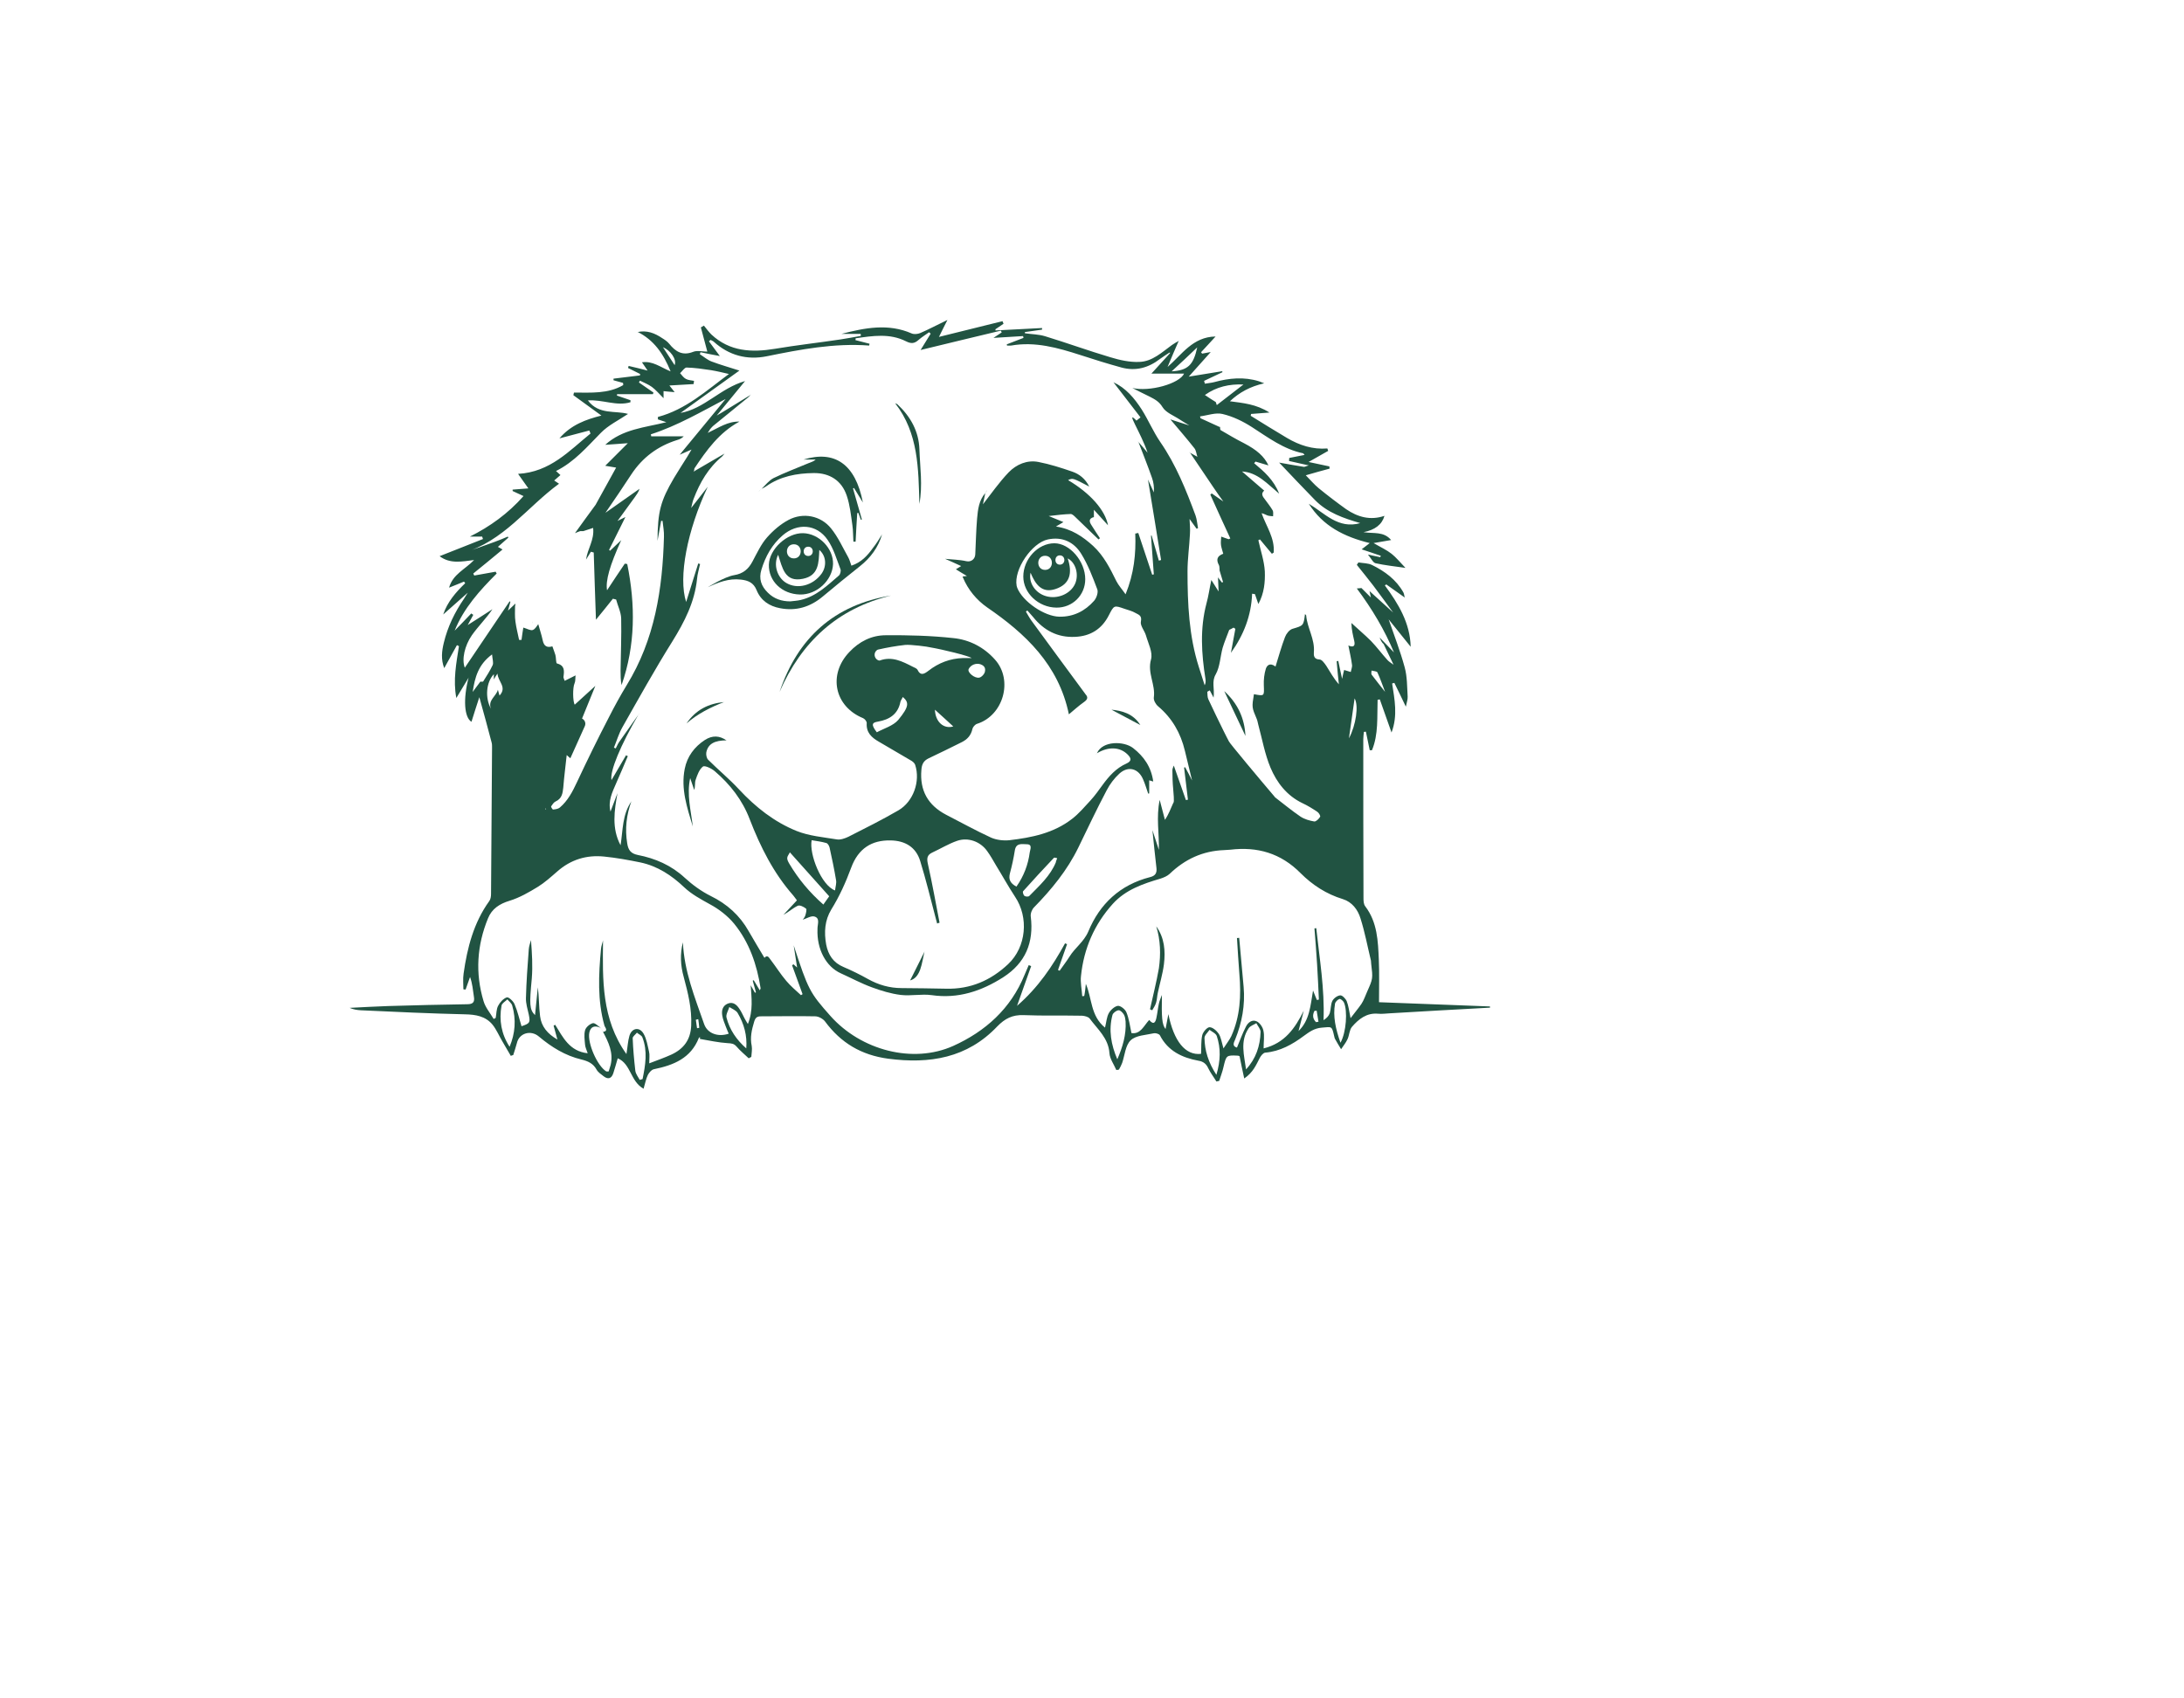 <?xml version="1.0" encoding="utf-8"?>
<!-- Generator: Adobe Illustrator 24.2.3, SVG Export Plug-In . SVG Version: 6.00 Build 0)  -->
<svg version="1.1" id="Layer_1" xmlns="http://www.w3.org/2000/svg" xmlns:xlink="http://www.w3.org/1999/xlink" x="0px" y="0px"
	 viewBox="0 0 595.3 841.9" style="enable-background:new 0 0 595.3 841.9; fill: #215342;" xml:space="preserve"
	 height="350" width="450" transform="translate(-80, -40)">
<g>
	<path d="M520.2,356c2.4,2.5,4.8,5,7.2,7.5c0,0,0,0.3,0,0.3l0-0.2c-4.7-11.3-10.9-21.7-18.5-31.9c1.1-0.1,1.7-0.1,2.3-0.2
		c0,0-0.1-0.1-0.1-0.1c1.6,1.6,3.3,3.3,4.9,4.9c0,0-0.1,0-0.1,0c-0.2-0.8-0.3-1.5-0.7-3.3c4.5,4.1,8.3,7.5,12,10.9c0,0-0.1,0-0.1,0
		c-3.4-4.6-6.7-9.2-10.1-13.7c-2.6-3.4-5.4-6.8-8.1-10.2c0.3-0.4,0.5-0.8,0.8-1.2c2.3,0.4,4.8,0.3,6.8,1.3
		c6.3,3.1,11.9,7.2,15.5,13.6c0.4,0.8,0.4,1.8,0.7,2.6l0.1,0c-3.1-2.2-6.2-4.4-9.3-6.6c-0.2,0.2-0.5,0.3-0.7,0.5
		c6.7,9.1,12.5,18.6,12.8,30.4c-3.7-4.6-7.4-9.2-11.1-13.8c0,0,0.1,0,0.1,0c2.7,7.9,5.8,15.8,8,23.9c1.3,4.7,1.2,9.7,1.5,14.6
		c0.1,1.4-0.5,2.9-0.9,5c-2.1-4.5-3.9-8.1-5.7-11.8c-0.4,0.1-0.7,0.2-1.1,0.3c1.2,7.9,2.9,15.9-0.3,24.3c-2.1-5.9-4-11.2-5.8-16.4
		c-0.4,0.1-0.8,0.1-1.1,0.2c-0.3,8.4,0.5,17.1-2.8,25c-0.4,0-0.7,0-1.1,0c-0.6-3.1-1.3-6.1-1.9-9.2c-0.3,0-0.7,0.1-1,0.1
		c-0.1,1.2-0.3,2.4-0.3,3.6c0,26.2,0,52.3,0.1,78.5c0,1.5,0,3.3,0.9,4.4c6,7.9,6.3,17.2,6.7,26.4c0.3,6.8,0.1,13.7,0.1,21.1
		c18.3,0.7,36.6,1.4,55,2.1c0,0.2,0,0.4,0,0.6c-16.5,0.9-33.1,1.8-49.6,2.8c-2,0.1-4,0.4-5.9,0.2c-5.7-0.5-9.6,2.7-12.9,6.5
		c-1.3,1.5-1.3,4.2-2.2,6.1c-0.8,1.8-2.1,3.3-3.2,5c-1-1.7-2.1-3.4-3-5.1c-0.3-0.5-0.3-1.1-0.5-1.7c-1.1-4.8-1.1-4.3-6-3.9
		c-3.8,0.3-6.2,2.1-9.1,4.2c-5.5,4.1-11.7,7.6-19,8.2c-1,0.1-2.1,1.5-2.7,2.6c-1.8,3.5-3.3,7.2-7.7,10.2c-0.9-4.1-1.6-7.4-2.3-11
		c-0.2-0.1-0.5-0.3-0.8-0.3c-5.8-0.3-5.8-0.2-7.2,5.7c-0.5,2.3-1.4,4.5-2.1,6.8c-0.5,0.1-0.9,0.2-1.4,0.3c-1.3-2.2-2.9-4.2-4-6.5
		c-1-2.2-2.4-3.4-4.9-3.8c-8.1-1.5-15.1-4.8-19.1-12.6c-0.4-0.7-2.1-1.2-3-1c-4,0.9-8.9,1-11.5,3.5c-2.6,2.5-2.9,7.4-4.2,11.2
		c-0.4,1.1-1,2.2-1.6,3.3c-0.4,0.1-0.9,0.2-1.3,0.2c-1.2-2.8-3.2-5.5-3.4-8.3c-0.5-7.5-5.9-11.9-9.8-17.2c-0.7-0.9-2.5-1.3-3.7-1.4
		c-9.7-0.2-19.4,0.1-29.1-0.3c-5.5-0.2-9.2,1.7-13,5.6c-14.9,15.7-33.5,18.7-54.1,16c-13.3-1.8-23.4-7.8-31.3-18.5
		c-1-1.3-3.2-2.5-4.8-2.5c-9-0.2-18,0-27,0c-1.9,0-2.7,0.7-3.3,2.7c-1.2,4-2.1,7.8-1.2,12c0.3,1.7-0.1,3.6-0.2,5.4
		c-0.4,0.2-0.8,0.4-1.3,0.7c-2-1.9-4.2-3.7-6-5.8c-1.3-1.5-2.5-1.6-4.4-1.7c-4.6-0.3-9.2-1.3-13.8-2.1c0-0.3,0.1-0.6,0.1-0.9
		c-0.2,0.1-0.5,0.2-0.6,0.4c-4,10.1-12.5,13.5-22.2,15.5c-1.2,0.2-2.5,1.7-3.1,2.9c-0.9,1.9-1.3,4.1-2.1,6.8
		c-6.6-3.7-6.2-12.3-12.8-15.1c-0.7,2.4-1.4,4.9-2.2,7.4c-0.9,2.7-2.6,3.2-4.8,1.5c-1.3-1-2.8-2-3.5-3.3c-1.7-3.1-4.3-4.2-7.5-5
		c-8-1.9-14.8-6.1-21.1-11.4c-4-3.4-9.8-1.7-10.9,3.3c-0.5,2-1.2,3.9-1.8,5.9c-0.4,0.1-0.8,0.2-1.2,0.4c-1.4-2.4-2.8-4.8-4.2-7.2
		c-1.6-2.7-2.9-5.8-4.8-8.2c-3.5-4.3-8.4-5.1-13.8-5.2c-17.2-0.4-34.3-1.2-51.5-2c-1.9-0.1-3.7-0.4-5.6-1.2
		c6.4-0.3,12.7-0.7,19.1-0.9c13.1-0.4,26.2-0.7,39.2-0.9c2.8,0,3.8-1,3.3-3.8c-0.5-3.2-0.7-6.4-1.9-9.7c-0.7,2.1-1.5,4.2-2.2,6.2
		c-0.4,0-0.7,0-1.1-0.1c0-2.6-0.3-5.2,0.1-7.8c1.8-12.8,5-25.2,12.7-35.9c0.7-0.9,0.9-2.4,0.9-3.6c0.2-24.2,0.3-48.4,0.5-72.6
		c0-0.8,0-1.7-0.2-2.4c-1.9-7.3-3.9-14.6-6.1-22.5c-1.4,4.3-2.7,8.3-3.9,12.2c-3.6-2.2-4.2-11.3-1.4-22c0,0-0.1-0.2-0.1-0.2l0.1,0.3
		c-1.9,3.2-3.9,6.4-6.1,10.1c-1.7-8.9,0-17.3,1.3-25.7c-0.3-0.2-0.7-0.3-1-0.5c-2,3.7-4.1,7.4-6.3,11.4c-1.7-4.4-1.2-8.5-0.2-12.6
		c1.9-7.9,5.4-15.1,10-21.8c0.7-1,1.3-2.2,2-3.2c0.3-0.3,0.5-0.6,0.8-0.9c0,0,0.1,0.1,0.1,0.1c-0.3,0.3-0.6,0.6-0.8,0.8
		c-4.1,3.6-8.2,7.3-12.4,11c2-6.1,6.2-11,10.9-15.5c-0.2-0.3-0.4-0.5-0.6-0.8c-2.3,0.9-4.5,1.9-7.4,3c1.9-6.7,7.9-9,12.4-13.7
		c-6.2,0.8-11.9,2-17.1-1.9c7.3-2.9,14.4-5.7,21.5-8.5c-0.1-0.4-0.3-0.8-0.4-1.2c-2,0-4.1,0-6.1,0c10-5,18.9-11.4,26.6-20.1
		c-2-0.9-3.7-1.7-5.4-2.5c0-0.2,0-0.5,0-0.7c2.4-0.2,4.9-0.4,7.8-0.6c-1.8-2.5-3.2-4.5-5.1-7.2c15.9-0.9,25.3-11.4,35.9-20
		c-0.2-0.5-0.4-1-0.6-1.5c-4.7,1.2-9.4,2.5-14.8,3.9c5.7-6.7,13.2-9.4,20.8-11.3c-4.7-3.4-9.3-6.8-13.9-10.1
		c0.1-0.4,0.2-0.9,0.3-1.3c8.4,0,16.9,0.7,24.4-3.7c0-0.4,0-0.7-0.1-1.1c-1.6-0.4-3.2-0.9-4.7-1.3c0-0.3,0-0.5,0-0.8
		c4.4-0.5,8.8-1.1,13.1-1.6c0-0.2,0.1-0.5,0.1-0.7c-2-1-4-2-6-3c0.1-0.3,0.2-0.7,0.3-1c3,0.7,6,1.4,9.4,2.3
		c-0.9-1.4-1.8-2.6-2.8-4.1c5.3-0.8,9.1,2.4,14.2,4.5c-3.6-8.9-8.4-15.6-16.4-19.6l0,0.1c4.6-1,8.5,0.5,12.2,3
		c1.3,0.8,2.6,1.7,3.5,2.8c3.1,3.9,6.6,6.1,11.9,4c2-0.8,4.6-0.1,7-0.1c-1.1-4-2.1-8-3.2-12c0.5-0.3,1-0.6,1.5-0.9
		c1.2,1.5,2.4,3.1,3.7,4.4c9.1,8.5,20,9,31.5,7.1c10.7-1.8,21.5-3,32.2-4.6c3.5-0.5,7-1.2,10.4-1.8c0-0.3-0.1-0.7-0.1-1
		c-3.2,0-6.3,0-9.5,0c11.6-3,23.2-5.3,34.8-0.2c1.2,0.5,3,0.3,4.2-0.2c4.2-1.8,8.3-4,13.5-6.5c-1.7,3.3-3,6-4.2,8.4
		c10.4-2.6,21-5.2,31.5-7.8c0.2,0.4,0.3,0.8,0.5,1.3c-1.3,0.9-2.7,1.8-4,2.7c0,0.2,0,0.4,0,0.6c7.7-0.4,15.4-0.8,23.1-1.2
		c0,0.3,0,0.6,0,0.8c-2.8,0.4-5.6,0.8-8.5,1.2c0,0.2,0,0.4,0,0.6c3.4,0.5,6.9,0.5,10.1,1.5c10.8,3.3,21.5,7.2,32.3,10.4
		c4.6,1.4,9.5,2.5,14.3,2.3c6.5-0.2,11.2-4.8,16.2-8.4c1.1-0.8,2.3-1.4,3.5-2.1c0,0-0.1-0.1-0.1-0.1c-1.9,4.4-3.8,8.7-5.6,13.1
		c7.1-6.1,12.4-14.9,23.8-15.1c-2.7,2.9-4.9,5.4-7.2,7.8c0.2,0.2,0.4,0.5,0.5,0.7c1.2-0.2,2.3-0.4,4.3-0.8
		c-3.8,4.3-7.1,7.9-10.9,12.2c6.1-1,11.3-1.8,16.6-2.7c0,0.2,0.1,0.3,0.1,0.5c-3,1.4-6.1,2.9-9.1,4.3c0.1,0.5,0.3,0.9,0.4,1.4
		c1.6-0.3,3.2-0.4,4.7-0.8c7.3-2,14.7-2.7,22.1-0.4c0.5,0.2,1.1,0.4,2.6,1c-7,1.6-12.3,4.5-17,8.9c6.6,0.9,13,1.4,19.6,5.6
		c-3.6,0.3-6.3,0.5-9.1,0.7c-0.1,0.3-0.1,0.6-0.2,0.9c6,3.7,11.9,7.4,18,11c6.1,3.6,12.7,5.8,20,5.2c0.1,0.4,0.3,0.8,0.4,1.2
		c-3,1.7-6,3.4-9.7,5.5c3.8,0.8,7,1.5,10.3,2.2c0,0.4,0.1,0.7,0.1,1.1c-3.7,1-7.4,2-11.8,3.3c2.3,2.3,4.2,4.6,6.4,6.4
		c4.4,3.6,9,7.1,13.6,10.4c5.7,3.9,12,5.7,19,3.3c-1.2,4.3-4.7,7-10.4,8.1c5.1,0.8,10-0.5,13.7,3.9c-2.7,0.5-5.2,0.9-8.7,1.5
		c3.6,2.1,6.5,3.4,8.9,5.3c2.3,1.8,4.2,4.2,6.9,7c-5.6-0.8-10.3-1.3-14.8-2.3c-1.3-0.3-2.1-2.3-3.8-4.3c2.8,0.6,4.4,0.9,6.1,1.3
		c0.1-0.2,0.2-0.5,0.3-0.7c-3.1-1.1-6.3-2.1-9.5-3.2c1.1-0.8,2.2-1.7,4-3.1c-12.7-3.1-23.3-8.5-30.2-19.5
		c7.9,4.7,14.6,12.7,25.5,9.6c-8.2-2.4-16.2-5.1-22.4-11.4c-5.9-6-11.7-12.2-17.8-18.6c4.5,0.8,8.3,1.5,12.2,2.1
		c0.5,0.1,1-0.3,2.5-0.7c-3.9-0.9-6.9-1.5-9.8-2.2c0-0.5,0.1-1,0.1-1.5c2.5-0.5,4.9-1,7.6-1.5c-0.4-0.4-0.5-0.7-0.7-0.8
		c-9.7-2-17.3-7.8-25.4-13c-4.5-2.9-9.5-5.3-14.6-6.5c-3.4-0.8-7.3,0.7-11.1,1.2c0.1,0.3,0.1,0.6,0.2,0.9c3.2,1.5,6.4,2.9,9.6,4.4
		l0.1-0.1c0.1,0.6,0,1.4,0.3,1.6c3.8,2.2,7.6,4.5,11.6,6.5c6.3,3.3,10,6.5,12.1,11c-2.4-0.7-4.4-1.3-6.4-1.9
		c-0.2,0.3-0.5,0.5-0.7,0.8c4.9,4.1,9.7,8.2,12.4,15.1c-6-5-10.7-10.5-18.4-11c3.7,3.2,7.3,6.3,11,9.5l0.1-0.1
		c-2,1.6-0.8,3.1,0.3,4.5c1.3,1.8,2.7,3.5,3.8,5.4c0.4,0.7,0.2,1.9,0.2,2.9c-0.9-0.1-1.9-0.1-2.8-0.4c-0.9-0.3-1.7-0.9-2.9-1.1
		c2.3,6.5,6.6,12.3,6,19.5c-0.3,0.2-0.6,0.4-0.9,0.6c-2-2.4-3.9-4.7-5.9-7.1c-0.3,0.1-0.5,0.2-0.8,0.4c1.1,5.1,2.9,10.2,3.2,15.4
		c0.2,5.3-0.3,10.9-3.2,16.2c-0.7-1.9-1.2-3.4-1.7-4.9c-0.5-0.1-0.9-0.1-1.4-0.2c-0.4,10.9-4.2,20.5-10.5,29.3
		c0.7-4,1.5-7.9,2.2-11.9c-0.3-0.2-0.6-0.4-0.9-0.6c-0.7,0.4-1.4,0.8-2.1,1.1l0-0.1c-1.1,3-2.4,6-3.3,9c-1.2,4.4-1.3,9.3-3.4,13.1
		c-2.2,3.7-0.5,7.1-1.1,11.6c-0.9-1.7-1.4-2.6-1.9-3.6c-0.4,0.2-0.8,0.5-1.2,0.7c0.1,1.2,0,2.6,0.5,3.7c2.5,5.4,5.1,10.7,7.7,16
		c0.8,1.7,1.7,3.3,2.5,4.9c0,0.5,15.8,19.4,22.8,27.6c0,0-0.3,0-0.3,0l0.2,0c4.3,3.3,8.4,6.7,12.8,9.7c2,1.3,4.5,2,6.8,2.4
		c0.9,0.1,2.3-1.3,2.9-2.3c0.3-0.4-0.6-2-1.4-2.5c-2.4-1.6-4.8-3.1-7.4-4.3c-7.7-3.7-12.7-10.2-15.8-17.6c-2.8-6.7-4.1-14.1-6-21.1
		c-0.3-1-0.4-2.1-0.8-3c-2.4-5.7-2.5-5.7-1.4-12.3c5.3,1,5.1,1,4.9-4.5c-0.1-2.7,0.2-5.5,1-8.1c0.5-1.5,1.9-3.3,4.8-1.1
		c1.6-5.1,2.9-9.9,4.7-14.6c0.6-1.6,2.1-3.6,3.7-4.1c5.4-1.6,5.5-1.5,6.2-7.3c0.3,0.3,0.6,0.5,0.6,0.7c0.5,6.2,4.4,11.7,3.8,18.3
		c-0.1,1.5,0,3.4,2.8,3.5c1.2,0,2.5,1.9,3.4,3.2c1.9,3,3.6,6.2,6.2,9.1c-0.4-3.8-0.8-7.6-1.1-11.4c0.3-0.1,0.5-0.1,0.8-0.2
		c0.6,2.7,1.1,5.4,1.9,8.9c0.4-2,0.7-3.2,1-4.4c1.1,0.3,2.2,0.7,3.3,1c0.2-1.2,0.8-2.5,0.6-3.6c-0.4-3.2-1.2-6.4-1.8-9.6l-0.1,0
		c2.4,1.1,3.7,0.6,3-2.3c-0.6-2.7-1.3-5.3-1.4-8.8c3.2,3,6.6,5.8,9.7,8.9c2.9,3,5.4,6.4,8.2,9.5c0.8,0.9,2,1.5,3,2.3
		c0,0,0,0.2,0,0.2s0-0.2,0-0.2c-1.6-3.4-3.3-6.8-4.9-10.2C521.2,358.5,520.7,357.2,520.2,356L520.2,356z M519.5,340.4
		C519.5,340.4,519.5,340.5,519.5,340.4c-0.3-0.2-0.6-0.4-0.8-0.7l0-0.2c0,0,0.1,0.1,0.1,0.1C519,340,519.3,340.2,519.5,340.4z
		 M180.1,273.9c0.3-0.2,0.6-0.4,0.9-0.6c4.9-2.8,9.7-5.7,14.6-8.5l0-0.1c-0.4,0.5-0.8,1.1-1.3,1.6c-6.8,5.6-11,12.9-14.1,21
		c-0.5,1.2-0.7,2.5-1.2,4.5c3.1-4,5.6-7.2,8.2-10.5c-10.1,21.5-14.7,44.8-10.7,57.1c2-6.4,4-12.7,6-19.1c0.3,0.1,0.6,0.2,0.9,0.3
		c-0.5,2.5-1.3,4.9-1.5,7.4c-1.2,11.5-6.2,21.2-12.2,30.9c-8.7,13.9-16.7,28.3-24.8,42.6c-1.8,3.2-2.8,6.7-4.2,10.1
		c0.3,0.1,0.6,0.3,0.9,0.4c0.6-1.1,1-2.2,1.7-3.2c3.2-4.6,6.5-9.2,9.8-13.9l0-0.1c-9.2,15.7-14.5,28.6-13.6,32.9
		c2.4-4.1,4.8-8.2,7.2-12.3c0.5,0.3,0.3,0.2,0.9,0.4c-1.9,4.5-3.8,9-5.8,13.5c-1.9,4.4-4.1,8.7-2.8,14c1.2-3.2,2.4-6.2,3.5-9.2
		l0-0.1c-1.6,8.8-3,17.6,1.5,26c1.2-7.5,0.8-15.2,5.4-21.8l0-0.1c-2.5,6.8-3.3,13.8-2.1,21c0.5,3.3,1.8,5,5.2,5.7
		c8.7,1.7,16.6,5.1,23.3,11.3c3.8,3.5,8.2,6.7,12.8,9c8.2,4,14.5,9.7,18.9,17.5c2.5,4.4,5.2,8.8,7.8,13.2c0.5,1.2,1,2.3,1.4,3.5
		c0.2,0.8,0.4,1.5,0.5,2.3l-0.1,0c-0.2-0.7-0.3-1.5-0.5-2.2c-0.5-1.2-1-2.3-1.4-3.5c1.7-2,2.4,0,3.2,0.9c2.6,3.4,4.9,7.1,7.7,10.4
		c2.2,2.6,4.8,4.8,7.3,7.1c0.5-0.3,0.4-0.2,0.8-0.5c-1.7-4.8-3.5-9.5-5.2-14.3c0.4-0.3,0.3-0.2,0.7-0.5c0.5,0.4,0.9,0.8,1.8,1.6
		c-0.6-4-1.2-7.5-1.7-11c7.2,22.1,8,23.5,18.2,35c15.2,17.1,40.9,23.8,60.8,14.9c16-7.2,28.6-18.5,35.4-35.2
		c0.7-1.6,1.4-3.3,2.1-4.9c0.4,0.2,0.8,0.3,1.2,0.5c-2.2,6.3-4.5,12.5-7,19.7c10.5-9.1,17.6-19.7,23.8-31c0.6,0.3,0.4,0.2,1,0.4
		c-1.5,4.3-3,8.6-4.5,12.8c0.5,0.2,0.3,0.2,0.8,0.4c1.6-2.3,3.4-4.6,4.9-7c2.7-4.4,7.1-7.3,9.3-12.4c5.7-13.8,15.8-23.2,30.6-27
		c2.5-0.6,3.5-1.9,3.2-4.5c-0.7-6-1.3-11.9-2-18.8c1.2,3.7,2.2,6.7,3.2,9.8c0.2-8.1-1.4-16.1,0.4-24.8c1,3.9,1.8,6.9,2.6,9.9
		c1.9-2.8,2.8-5.5,4-8.1c0.4-0.7,0.7-0.5,0.1-7.1c-0.3-3.1-0.4-6.3-0.4-9.4c0-0.9,0.5-1.7,0.7-2.3c2,5.8,4,11.4,6,17.1
		c0.6-0.1,0.4-0.1,1-0.2c-0.6-5.3-1.3-10.6-1.9-15.9c0.3-0.1,0.2-0.1,0.5-0.2c1.2,2.2,2.4,4.4,3.5,6.7l0,0.3l0-0.2
		c-1.2-5-2.4-10-3.6-14.9c-2.1-8.8-6.3-16.2-13.3-22.1c-1.2-1-2.3-3-2.1-4.4c0.9-6.3-3.3-12.1-1.4-18.8c1-3.5-1.4-8-2.5-11.9
		c-0.7-2.4-3-4.9-2.5-7c0.6-2.9-1.2-3.3-2.6-4.1c-1.7-1-3.7-1.5-5.5-2.1c-5.2-1.8-5.2-1.9-7.8,3.2c-3.5,6.9-9.2,10.4-16.8,10.7
		c-8.6,0.4-15.4-3.2-20.7-9.8c-0.9-1.1-2-2.2-2.9-3.3c-0.2,0.2-0.5,0.4-0.7,0.6c0.9,1.5,1.7,3,2.7,4.4c8.8,12.1,17.7,24.1,26.6,36.2
		c0.1,0.1,0.1,0.2,0.2,0.3c1.5,1.6,1,2.7-0.7,3.9c-2.7,1.9-5.2,4.2-7.5,6.1c-5.1-24.7-21.7-40.1-40.5-53c-5.3-3.7-9.5-8.8-12-14.8
		l-0.2-0.5c0.7-0.1,1.5-0.2,2.3-0.3l0,0.1c-1.9-1.1-3.7-2.2-5.6-3.4c0.8-0.5,1.4-0.9,2.6-1.6c-3-1.4-5.5-2.5-8-3.6l-0.1,0
		c3.6,0.4,7.2,0.4,10.7,1.2c2.3,0.5,4.3-1,4.4-3.4c0.3-5.9,0.4-11.8,0.9-17.7c0.4-4.5,0.9-9.1,4.1-12.7l0-0.1
		c-0.4,2.1-0.9,4.3-1.2,5.7c4-5.1,8-10.9,12.8-15.9c3.8-3.9,9.1-6.2,14.7-5.1c5.7,1.1,11.3,2.9,16.8,4.8c3.5,1.2,6.4,3.5,8.4,7.4
		c-8.2-4.3-8.2-4.3-10.5-3.2c11,6.5,18.4,14.9,19.8,22.4c-2.1-2.3-4.2-4.6-7-7.7c0,2,0,2.8,0,3.6l0.1,0c-2.9,0.7-2.4,2.4-1.2,4.2
		c1.3,2.1,2.7,4.2,4.1,6.3c-0.4,0.4-0.3,0.2-0.7,0.6c-3.8-3.6-7.5-7.3-11.3-10.9c-0.7-0.7-1.7-1.7-2.5-1.7c-3.3,0.1-6.6,0.5-10.9,1
		c2.7,1.1,4.4,1.8,7.3,3l-3.7,2.2c7.8,1.2,13.3,5,18.4,9.6c5.3,4.9,8.4,11.1,11.5,17.4c1.1,2.2,2.8,4,4.6,6.6
		c4.2-10.3,5.2-20.1,4.8-30.1c0.9-0.2,0.6-0.1,1.5-0.3c2.3,6.9,4.6,13.8,6.9,20.7c0.5-0.1,0.3-0.1,0.8-0.2
		c-0.5-6.4-0.9-12.8-1.4-19.2c0.2,0,0.1,0,0.3-0.1c1.2,4.2,2.4,8.4,3.6,12.5c0.7-0.2,0.4-0.1,1.1-0.3c-2.1-13.2-4.3-26.4-6.5-39.9
		c1.1,2.3,2,4.4,2.9,6.4c0.2-2.6-0.1-5-0.9-7.2c-2.1-6-4.5-12-6.8-18l-0.1,0c1.6,1.8,3.2,3.7,4.7,5.5c-3.2-9.8-11.4-21.9-5.5-15.9
		l2-1.6c-4.5-5.8-9-11.7-13.4-17.4c6.1,2.8,10.4,7.9,14,13.5c3.3,5.2,5.7,11,9.2,16.1c7.8,11.3,12.8,23.8,17.5,36.5
		c0.7,2,0.8,4.2,1.2,6.2c-0.4,0.2-0.3,0.1-0.7,0.3c-1.2-1.7-2.4-3.3-3.6-5l0.1,0c0.1,2.6,0.4,5.1,0.2,7.7
		c-0.3,6.1-1.2,12.3-1.2,18.4c0,16,0.7,32,5.6,47.4c1,3,1.9,6,2.9,9.1c0.6-1.2,0.5-2.2,0.4-3.1c-2-12.5-2.8-25,0.5-37.5
		c1-3.6,1.5-7.4,2.4-11.6c1.1,1.8,2.1,3.3,3.6,5.7c-0.1-2.7-0.2-4.5-0.3-7c1,1.4,1.5,2,2,2.6c0.2-0.1,0.3-0.2,0.5-0.3
		c-0.6-2-1.2-4-1.8-6l0.1,0.1c-0.1-0.8,0-1.7-0.3-2.4c-1.5-2.7-1-4.6,2.1-5.7c-0.4-1.5-0.9-2.9-1.1-4.2c-0.2-1.4,0-2.8,0.1-4.3
		c1.2,0.4,2.4,0.9,3.7,1.3c0.1,0,0.4-0.2,0.8-0.4c-1.7-3.7-3.4-7.4-5.1-11.1c-1.6-3.5-3.2-7-4.8-10.6c0.4-0.3,0.3-0.3,0.7-0.6
		c2,1.4,3.9,2.7,5.9,4.1l0,0.1c-1.7-2.3-3.4-4.7-5-7.1c-3.9-5.8-7.9-11.7-11.8-17.5l-0.1,0.1c1.3,0.7,2.7,1.5,4,2.2l0.2-0.1
		l-0.3,0.1c-0.5-1.4-0.6-3.2-1.5-4.3c-3.7-4.7-7.6-9.2-11.9-14.3c3.5,1.1,6.4,2.1,9.4,3l0.2,0l-0.2,0c-1.6-1-3.2-1.9-4.7-2.9
		c-3-2-6.9-3.4-8.6-6.2c-1.7-2.8-3.9-3.9-6.4-5.2c-2.9-1.4-5.7-2.8-8.6-4.3l-0.1,0c8.6,2.1,23.5-2.1,25.8-7.1h-16.2
		c3.1-3.4,6.2-6.8,9.2-10.1l0-0.3l-0.3,0c-1.5,1-3.1,2-4.6,3.1c-5.7,4.4-12,6.2-19.1,4.3c-6.9-1.9-13.7-4-20.4-6.2
		c-11.2-3.6-22.4-6.8-34.3-4.7c-0.7,0.1-1.4,0-2.1,0c0-0.2,0-0.4-0.1-0.6l8.3-3.2c-0.1-0.5-0.1-0.4-0.2-0.9
		c-4.6,0.3-9.2,0.6-14.7,0.9l4.1-2.7c-0.2-0.5-0.2-0.4-0.4-0.9c-13.1,3.1-26.1,6.3-39.8,9.6c1.9-3,3.4-5.5,5-8.1
		c-0.4-0.4-0.3-0.3-0.8-0.7c-1.8,1.3-3.6,2.4-5.2,3.8c-2,1.8-3.6,2-6.2,0.7c-8.1-4.1-16.6-2.7-25-1.5c0,0.5,0,0.4-0.1,0.9
		c2.3,0.6,4.6,1.2,7,1.8c-0.1,0.6-0.1,0.3-0.2,0.9c-17.2-1.3-34,1.9-50.7,5.3c-9.8,2-18.8-0.4-26.3-7.2c-0.4-0.4-1.1-0.6-1.6-0.9
		c-0.3,0.2-0.5,0.5-0.8,0.7c1.8,2.4,3.6,4.8,5.4,7.3c-3.2-0.6-6.4-1.2-9.6-1.9c-0.1,0.3-0.2,0.6-0.3,1c1.9,1.2,3.7,2.8,5.8,3.6
		c4.5,1.7,9.2,3,13.8,4.5c-9.6,6.9-19.5,14-29.2,21c11.7-2,19.8-12.3,32-15.8c-5.1,6.2-9.7,11.8-14.3,17.4l-0.1-0.1
		c1.1-0.7,2.3-1.3,3.4-2c4.7-2.9,9.3-5.7,14-8.6l-0.1,0c-0.5,0.5-0.9,1-1.5,1.5c-5.8,4.7-11.5,9.4-17.3,14.1
		c-0.4,0.4-0.8,0.8-1.2,1.3c-0.4,0.4-0.6,1-1.4,2.1c5.5-2.6,10-5.8,15.7-5.6c-10,5.4-16.3,14.2-22.3,23.2
		C180.5,273.3,180.4,273.6,180.1,273.9L180.1,273.9z M182.5,260.4c-0.4,0.5-1,1.1-1.4,1.6c-2.8,1.2-5.6,2.5-7.8,3.4
		c7.5-9.1,15.3-18.5,23-27.9l0.1,0.1c-12.2,6.4-24.1,13.4-37.4,17.7c0.1,0.6,0.1,0.4,0.2,1h16.1c-1,1-2.1,1.5-3.2,1.8
		c-9.6,3-17.2,8.6-22.8,17.1c-4,6.1-8.1,12.2-12.8,19c6.1-4.3,11.5-8.1,16.9-11.9c-0.5,1.7-1.5,2.9-2.3,4.1c-2.9,4-5.9,8.1-8.8,12.1
		l-0.1-0.1c1.3-0.7,2.7-1.4,4.2-2.1c-2.8,5.6-5.5,11-8.1,16.3c0.3,0.2,0.2,0.2,0.5,0.4l5.6-5.3l0-0.1c-5.8,12.8-7.9,20.2-7.1,25
		c2.9-4.4,5.8-8.8,8.8-13.2c0.6,0.1,0.6,0.1,1.2,0.2c4.1,20.2,4.1,40.2-2.8,60c-0.5-2.4-0.5-4.8-0.5-7.2c0.1-8.6,0.5-17.2,0.3-25.9
		c-0.1-3.1-1.7-6.2-2.5-9.3c-0.7-0.2-0.9-0.2-1.6-0.4c-2.6,3.3-5.3,6.6-8.4,10.4c-0.4-12-0.8-22.6-1.1-33.3
		c-0.7-0.2-0.7-0.2-1.4-0.4l-2.4,3.9c0.7-5.4,4.2-9.7,3.5-15.7c-1.9,0.6-3.4,1.1-4.9,1.6l-1.5,0c-0.6,0.2-1.2,0.4-2.6,1
		c3.8-5.3,7.1-9.8,10.4-14.3l-0.1,0.1c3.3-6,6.6-11.9,10.1-18.3c-2-0.3-3.1-0.5-5.4-0.9c3.9-3.9,7.3-7.3,11.2-11.2
		c-4.3,0.3-7.7,0.6-11.2,0.8c8.6-7.8,19.4-8.5,30.3-11.2c-1.9-0.6-3.1-1-4.2-1.4c0-0.6,0-0.6,0-1.2c13.9-3.7,24.1-13.1,35.2-21.3
		c-3-0.7-5.9-1.4-8.9-1.9c-4-0.6-8.1-1.2-12.1-1.3c-1,0-2.1,1.8-3.2,2.8c0.9,1,1.7,2.2,2.8,2.8c1.2,0.7,2.7,0.7,4.1,1
		c-0.1,0.9-0.1,0.7-0.2,1.6c-4,0.2-8,0.5-12,0.7c0.5,0.7,1.3,1.6,2.6,3.3c-2.3-0.2-3.8-0.3-5.5-0.5v3.5c-2.3-2.3-3.9-4.2-5.8-5.6
		c-1.8-1.3-3.9-2.1-5.9-3.1c-0.2,0.3-0.3,0.6-0.5,0.9l7.2,5c-0.1,0.4-0.1,0.4-0.3,0.8h-17.7c-0.1,0.4-0.1,0.3-0.1,0.7
		c2.2,0.8,4.5,1.5,6.7,2.3c0,0.5,0,0.5,0,1c-6.9,2.1-13.7-1.4-21.1-0.9c5.4,7.3,13.7,4.9,19.9,6.7c-4.6,3.1-9.8,5.6-13.5,9.4
		c-6.8,6.9-13,14.3-22.2,18.9c0.9,0.8,1.5,1.4,2.2,2c-1.1,1-2.1,1.8-3.1,2.7c1,0.7,1.8,1.2,2.4,1.6c-15.9,11.6-27.6,28.7-47.7,34.3
		c0,0,15.2-4.9,22.3-8.1c0.2,0.3,0.1,0.2,0.3,0.5c-1.7,1.5-3.4,3-5.2,4.6c1,0.5,1.6,0.9,2.3,1.3c-4.9,4.1-9.7,8-14.5,11.9
		c0.2,0.5,0.2,0.5,0.5,1c3.5-0.6,7.1-1.3,10.6-1.9c0.2,0.5,0.2,0.4,0.5,0.9c-8.4,8.4-16.4,17.2-20.9,28.5c0,0,0,0,0-0.1
		c2.8-2.9,5.6-5.7,8.3-8.6c0.6,0.4,0.4,0.3,1,0.7c-1,1.8-1.9,3.5-2.9,5.3l-0.1-0.1c4.2-2.7,8.4-5.3,12.5-8
		c-3.2,4.7-7.1,8.5-10.2,12.9c-3.6,5.2-5.1,12-3.5,16.1c7.4-11,14.8-21.9,22.2-32.9c0.1,0.1,0.3,0.1,0.4,0.2
		c-0.4,1.4-0.7,2.8-1.2,4.4c1.4-1.3,2.5-2.4,3.7-3.5l0-0.1c0,0.4-0.1,0.8-0.1,1.2l-0.1-0.1c0,2.7-0.2,5.4,0.2,8c0.4,3,1.2,6,1.8,9
		c0.7,0,0.5,0,1.2,0c0.3-2.2,0.6-4.4,0.9-6.1c2,0.6,3.6,1.6,4.7,1.2c1.3-0.5,2.1-2.2,2.7-2.9c0.6,2.3,1.6,5.1,2.2,8
		c0.6,2.9,2.1,3.8,4.8,3c0.5,1.5,1.1,2.9,1.5,4.3c0.4,1.4,0.2,4,0.8,4.2c3.9,1,3.6,3.7,3.2,6.6c-0.1,0.5,0.3,1,0.6,2
		c1.8-0.9,3.4-1.7,5.4-2.7c-0.2,1.5,0,2.8-0.5,3.9c-1,2.2-0.9,9.1,0.1,10.7c-1,0.7-1,0.6,0-0.1c3.2-2.9,6.4-5.8,10.2-9.3
		c-2.3,5.7-4.4,10.9-6.6,16.2c0,0,0,0,0,0c1.4,0.7,2,2.3,1.4,3.7c-2.4,5.4-4.8,10.7-7.2,16c-0.4-0.4-0.8-0.7-1.8-1.6
		c-0.6,5.7-1.3,10.9-1.7,16.1c-0.3,2.9-0.7,5.5-3.8,6.9c-0.9,0.4-1.6,1.5-2.2,2.4c-0.2,0.3,0.7,1.6,0.9,1.6c1.2-0.1,2.6-0.3,3.4-1
		c4-3.4,6.3-7.9,8.5-12.6c5.1-10.9,10.4-21.7,15.9-32.3c2.7-5.3,5.6-10.6,8.7-15.7c14-22.7,17.8-47.8,18.5-73.6
		c0.1-2.6-0.4-5.2-0.7-7.9c-0.4,0-0.3,0-0.7,0c-0.6,3.3-1.2,6.6-1.8,9.9c0.1-14.5,1.5-19.8,8.2-31.2c2.1-3.5,4.3-6.9,6.5-10.4
		c1-1.6,1.9-3.2,2.8-4.7c0.5-0.4,1-0.9,1.5-1.3c0.1-0.2,0.2-0.3,0.2-0.5L182.5,260.4z M523.6,384.9c-0.2-0.6-0.4-1.1-0.6-1.7
		c-1.3-3.3-2.4-6.7-3.9-9.9c-0.3-0.6-1.9-0.6-2.9-0.9c0,0.7-0.3,1.6,0.1,2.1c2.2,2.9,4.5,5.8,6.8,8.7
		C523.3,383.7,523.5,384.3,523.6,384.9C523.7,384.8,523.7,384.9,523.6,384.9z M429.8,212.2c-4.2,4-8.4,8-12.7,11.9l-0.1,0
		C425.2,223.6,427.9,221,429.8,212.2C429.8,212.2,429.8,212.2,429.8,212.2z M81.2,376.8L81.2,376.8c0-0.7,0-1.5,0-2.6
		c-3.8,3.9-4.5,11.7-1.4,17.2c-1.8-4.3,2.6-6.2,3.4-9.5c0.2,0.9,0.5,1.8,0.8,2.9c3.9-4.2-0.8-6.9-1-10.9
		C82.1,375.2,81.6,376,81.2,376.8z M74.5,377.9L74.5,377.9c0.5,0,1.2,0.1,1.4-0.1c1.7-2.7,3.4-5.3,4.7-8.1c0.5-1.2-0.1-2.9-0.3-5.3
		c-6.8,5-8.5,11.3-9.6,18.6C72.2,381,73.3,379.5,74.5,377.9z M135.3,551.5c2.9-0.4,0.9-2.3,0.7-3.1c-3.5-12.5-2.9-25.2-1.7-38
		c0.1-1.4,0.7-2.8,1-4.3c-0.2,19.5-0.8,39,11.6,56.4c0.6-3.5,0.7-6.4,1.5-9.1c1.2-3.9,5-4.5,7-1c1.5,2.6,2,5.9,2.7,8.9
		c0.4,1.6,0.1,3.3,0.1,5.8c4.2-1.6,7.6-2.8,10.9-4.3c6.1-2.8,9.6-7.3,9.9-14.4c0.4-8.4-1.6-16.2-3.7-24.1
		c-1.6-5.7-1.9-11.4-0.4-17.2c0.6,14.3,5.9,27.3,10.5,40.5c1.6,4.7,6.9,6.6,12.2,4.8c-0.5-1.2-1-2.3-1.4-3.4
		c-0.7-1.9-1.5-3.7-1.8-5.6c-0.4-2.4,0.1-4.8,2.7-5.9c2.7-1.1,4.5,0.6,5.8,2.6c1,1.4,1.7,3.1,2.5,4.6c0.4,0.8,0.9,1.6,1.7,2.9
		c2.7-6.7,1.8-12.9,1.4-19.2c0.7,1.2,1.4,2.5,2.1,3.7c0.2-0.1,0.3-0.1,0.5-0.2c-0.5-1.9-1.1-3.9-1.6-5.8c0.2-0.1,0.3-0.1,0.5-0.2
		c1,1.6,1.9,3.2,3,5c0.2-0.5,0.4-0.8,0.4-1c-1.8-11.7-5.6-22.8-13.1-32c-3.2-3.9-7.6-7.3-12.1-9.7c-4.5-2.5-9-4.9-12.7-8.4
		c-6.2-5.9-13.2-10.5-21.7-12.3c-5.9-1.2-11.9-2.3-17.9-2.9c-8.8-0.9-16.6,1.5-23.3,7.4c-3.1,2.7-6.2,5.5-9.6,7.6
		c-4.4,2.7-9.1,5.4-14,6.9c-5,1.5-8.8,4-10.7,8.7c-5.5,13.4-6.4,27.2-2.2,41.1c0.9,3.1,3.3,5.9,5,8.8c0.3-0.2,0.7-0.3,1-0.5
		c0.4-2,0.3-4.3,1.2-6c0.9-1.8,2.6-3.6,4.3-4.2c0.9-0.3,3.3,1.9,3.9,3.5c1.5,3.5,2.3,7.2,3.4,10.8c4.2-1.4,4.4-1.8,3.6-5.8
		c-0.6-2.7-1.5-5.5-1.4-8.2c0.2-8,0.8-16.1,1.4-24.1c0.1-1.6,0.7-3.1,1.1-4.6c0.5,6.5,0.9,12.8,0.4,19c-1.2,12.8-1.2,15.4,1.6,18.2
		c0.5-4.7,0.9-9.3,1.4-13.8c0.6,4.8,0.5,9.6,1.1,14.3c0.6,5.1,3.7,8.8,8.6,11.6c-0.7-2.7-1.3-4.8-1.9-6.9c0.3-0.1,0.5-0.3,0.8-0.4
		c3.8,6.1,7,13.1,16.1,14.1c-0.6-1.8-1.2-3-1.3-4.2c-0.2-2.4-0.6-5,0-7.2c0.4-1.5,2.3-3.1,3.8-3.5c1.1-0.3,2.7,1.5,4,2.3
		c-3.1-1.4-5.1-0.6-5.7,2.4c-1,5.1,3.9,16.4,8.4,19.2c0.2,0.1,0.7,0,1.2,0c0.3-1.1,0.7-2.2,1-3.3C140.5,561.8,138,556.6,135.3,551.5
		z M374.6,527.7c3.1,7.2,2.3,15.9,9.5,21.7c0.7-2.8,0.8-5.2,1.9-7.2c0.9-1.6,2.9-3.4,4.5-3.6c1.3-0.1,3.6,1.7,4.2,3.2
		c1.3,3.1,1.7,6.6,2.5,10.3c4.5,0.7,6.1-3.6,8.8-6.5c2.3,2.8,3.2,1,3.6-1.2c0.5-2.3,0.7-4.6,1.2-6.9c0.3-1.5,1-2.9,1.5-4.3
		c-0.2,11.2,0,14.6,1.8,16.9c0.5-2.5,0.9-4.9,1.4-7.4c2.7,13.4,8.4,20.6,16.2,19.7c0.2-3.1-0.1-6.3,0.6-9.3c0.4-1.6,2.4-3.9,3.6-3.9
		c1.6,0,3.6,1.8,4.6,3.3c1.1,1.8,1.4,4.1,2.3,7.2c1.6-2.5,3-4.2,3.9-6.1c4.4-9.8,4.9-20.1,4-30.6c-0.5-6-0.8-12-1.2-18
		c0.4,0,0.7-0.1,1.1-0.1c0.7,8.1,1.5,16.2,2.2,24.3c0.8,9-0.8,17.7-4.2,26.1c-0.6,1.4-1.7,3.3,0.9,4c1.5-3.6,2.7-7,4.4-10.3
		c1-2.1,3.1-3.8,5.4-2.7c1.5,0.7,3,2.9,3.3,4.6c0.6,2.6,0.1,5.5,0.1,8.8c10.5-2.6,15.6-10,19.9-18.7c-0.9,3.4-1.7,6.8-2.6,10.1
		c5.5-5.3,5.9-12.5,7.2-20.1c0.8,2.1,1.4,3.4,1.9,4.7c0.3-0.1,0.7-0.1,1-0.2c-0.3-5.9-0.5-11.7-0.9-17.6c-0.4-5.9-0.8-11.8-1.3-17.7
		c0.3,0,0.6-0.1,0.9-0.1c1.6,15.1,4.2,30,3.6,45.6c1.6-1,2.6-2.1,3.1-3.5c0.6-2,0.4-4.3,1.3-6.1c0.7-1.3,2.5-2.6,3.9-2.7
		c1-0.1,2.7,1.7,3.2,2.9c0.9,2.3,1.2,4.9,1.9,8.4c2.1-2.8,3.9-4.9,5.4-7.1c1.2-1.8,1.9-4,2.8-6c2.9-6.5,2.9-6.5,2-14
		c-0.1-0.5,0-0.9-0.1-1.4c-1.7-7-3-14.1-5.2-21c-1.3-4.3-4.2-8.1-8.7-9.5c-8.2-2.5-15.1-7-21-12.9c-9.8-9.9-21.4-13.2-34.8-11.6
		c-1,0.1-2.1,0.1-3.1,0.2c-10.6,0.4-19.4,4.5-27,11.8c-1.2,1.1-2.9,1.8-4.4,2.3c-8.8,2.6-17.4,5.5-23.8,12.6
		c-9.1,10.1-14.3,22.1-15.7,35.6c-0.4,3.3,0.4,6.7,0.6,10.1c0.3,0,0.7,0,1-0.1C374.2,531.8,374.4,529.7,374.6,527.7z M361.5,345.7
		c7,0.1,12.7-2.8,17.2-7.9c1.2-1.4,2.1-4.1,1.6-5.6c-2.3-6.1-4.6-12.2-8-17.7c-3.6-5.8-9.3-8.6-16.5-7.1c-8,1.7-17,14.9-15.5,23
		c0.1,0.3,0.2,0.7,0.3,1C343.3,338.2,354.1,345.6,361.5,345.7z M390.2,565.1c2.6-6,4.5-12.2,4.1-18.8c-0.1-1.1-0.3-2.4-0.8-3.3
		c-0.6-1-1.8-2.3-2.7-2.2c-1.1,0.1-2.7,1.3-3,2.3C385.8,550.6,387.1,557.9,390.2,565.1z M454,570.1c4.9-5.3,7-11.6,7.2-18.6
		c0-1.4-1.4-2.9-2.1-4.3c-1.3,0.8-3,1.3-3.8,2.5C450.9,556.2,453.1,563.2,454,570.1z M153.5,575.3c0.5-0.1,0.9-0.3,1.4-0.4
		c1.4-6.9,2.6-13.8-0.1-20.7c-0.4-1-1.8-1.5-2.7-2.3c-0.7,0.9-2.1,1.9-2.1,2.7c0.2,5.4,0.7,10.8,1.3,16.1
		C151.5,572.4,152.7,573.8,153.5,575.3z M89,558.9c2.8-6.7,3.3-13.5,1.3-20.4c-0.3-1.2-1.6-2.1-2.4-3.1c-1,1-2.7,1.9-2.9,3.1
		C83.7,545.7,84.9,552.6,89,558.9z M439.3,572.8c2.1-7.1,2.2-13.2,0.2-19.2c-0.4-1.3-2.3-2.1-3.6-3.1c-0.9,1.3-2.5,2.7-2.5,4
		C433.5,560.8,435.3,566.6,439.3,572.8z M206.3,559.7c0.5-6.4-1.1-12.2-4.3-17.6c-0.8-1.3-2.7-2-4.1-2.9c-0.5,1.7-1.8,3.7-1.4,5.2
		C198,550.4,201.5,555.5,206.3,559.7z M500.8,556.9c2.9-5.2,3.6-15.9,1.7-20c-0.4-0.8-1.7-1.9-2.2-1.7c-0.9,0.3-2,1.4-2.2,2.3
		C497,543.9,498.4,550,500.8,556.9z M439,239.3c0.2,0.5,0.3,1,0.5,1.5c4.4-3.4,8.8-6.8,13.2-10.2c-7-0.3-13.3,1.1-19.1,5.2
		C435.7,237.2,437.3,238.3,439,239.3z M505,406c3.5-6.6,4.9-16.2,2.8-19.8C506.8,393.2,505.9,399.6,505,406z M170.8,221
		c1.1-3-2.1-7.3-5.8-8.9C167.2,215.4,169,218.2,170.8,221z M489,541c-0.4,0-0.7,0.1-1.1,0.1c-1.1,2.2-0.8,4,0.8,5.6
		c0.4-0.1,0.8-0.2,1.2-0.2C489.6,544.6,489.3,542.8,489,541z M182.5,545.2c-0.4,0.1-0.8,0.2-1.2,0.3c0.2,1.4,0.4,2.8,0.6,4.2
		c0.4-0.1,0.7-0.1,1.1-0.2C182.9,548,182.7,546.6,182.5,545.2z M107.1,441c-0.1-0.1-0.1-0.2-0.2-0.2c-0.1,0-0.2,0.1-0.3,0.1
		c0.1,0.1,0.2,0.2,0.3,0.3C107,441.2,107,441.1,107.1,441z"/>
	<path d="M462,396.5C462,396.5,462.1,396.6,462,396.5L462,396.5z"/>
	<path d="M179.4,279.5c0.3-0.2,0.5-0.5,0.8-0.7c0.2-0.2,0.5-0.5,0.7-0.7c0,0,0.1,0.1,0.1,0.1c-0.2,0.2-0.5,0.5-0.7,0.7
		C180,279.1,179.8,279.3,179.4,279.5L179.4,279.5z"/>
	<path d="M448.8,416.1l0,0.3L448.8,416.1l-0.2-0.1C448.7,416,448.8,416,448.8,416.1z"/>
	<polygon points="446.3,349.4 446.3,349.2 446.1,349.3 	"/>
	<path d="M453.7,404.8c-3.5-7.4-7-14.8-10.5-22.2C449.8,388.6,453.3,396,453.7,404.8z"/>
	<path d="M445.3,352.3c0.1,0.2,0.1,0.4,0.2,0.6C445.4,352.7,445.4,352.5,445.3,352.3C445.3,352.2,445.3,352.3,445.3,352.3z"/>
	<polygon points="440.8,251.6 441.1,251.6 440.9,251.5 	"/>
	<path d="M462.7,283C462.7,283,462.7,283,462.7,283C462.7,283,462.7,283,462.7,283z"/>
	<path d="M511.1,331.4C511.1,331.4,511.1,331.4,511.1,331.4C511.1,331.4,511.1,331.4,511.1,331.4z"/>
	<path d="M532.7,336.4C532.7,336.4,532.8,336.4,532.7,336.4C532.8,336.4,532.7,336.4,532.7,336.4z"/>
	<path d="M152.1,204.5C152.1,204.5,152.1,204.5,152.1,204.5C152.1,204.5,152.1,204.5,152.1,204.5z"/>
	<path d="M420.7,208.7C420.7,208.7,420.6,208.7,420.7,208.7C420.6,208.7,420.7,208.7,420.7,208.7z"/>
	<path d="M520.3,355.9C520.3,355.9,520.2,356,520.3,355.9C520.2,356,520.3,355.9,520.3,355.9z"/>
	<path d="M504.1,360.1C504.1,360.1,504.1,360.2,504.1,360.1C504.1,360.2,504.1,360.1,504.1,360.1z"/>
	<path d="M380.1,413.4c2.7-6.3,13.4-6.1,17.9-2.6c5.4,4.2,9,9.4,10,16.6c-0.8-0.2-1.3-0.4-2-0.6c0,2.2,0,4.4,0,6.5
		c-0.2,0-0.3,0.1-0.5,0.1c-0.8-2.3-1.5-4.7-2.5-7c-2.3-5.5-7.4-6.9-11.8-2.9c-2.5,2.3-4.7,5.2-6.3,8.3c-4.9,9.3-9.4,18.8-14,28.3
		c-5.5,11.3-13.3,20.8-22,29.7c-1,1-1.8,3-1.6,4.5c1.6,12.9-2.6,23-13.6,30.1c-10.8,6.9-22.4,10.8-35.5,8.9
		c-5-0.7-10.3,0.5-15.3-0.1c-4.9-0.6-9.8-2.1-14.4-3.8c-5.2-1.9-10.2-4.6-15.3-6.9c-7.4-3.3-12-12-11.6-21.9c0-0.1,0-0.2,0-0.3
		c0-2.2,1.4-5.2-1.6-6c-1.6-0.4-3.8,1-5.7,1.6c0.3-0.4,1-1.2,1.3-2.2c0.3-1.1,0.8-2.9,0.3-3.3c-1.1-0.9-3.1-1.9-4.1-1.4
		c-2.5,1.2-4.5,3.1-7.1,4.5c2.1-2.3,4.3-4.6,6.7-7.2c-0.5-0.6-1.1-1.6-1.8-2.4c-9.8-11.1-16.3-24.1-21.6-37.8
		c-3.6-9.5-9.7-17.3-17.3-23.8c-1.6-1.4-5-3-5.9-2.3c-1.8,1.4-2.8,4.2-3.6,6.6c-0.5,1.4-0.1,3.2-0.7,5c-0.7-2-1.3-3.9-2-5.9
		c-1.8,8.3,0.4,16.1,1.3,24c-2.8-9.3-6-18.6-4-28.6c1.2-6.1,4.8-10.9,10-14.3c3.6-2.3,7.2-2.3,10.8,0.3l0-0.1c-6,0-9.2,1.7-10.1,5.9
		c-0.2,1.1,0.1,2.9,0.9,3.7c5,5,10.5,9.5,15.3,14.7c8.2,8.8,17.4,16.1,28.5,20.6c6.2,2.5,13.3,3.1,20,4.2c1.8,0.3,4-0.5,5.7-1.3
		c8.3-4.2,16.7-8.4,24.8-13.1c7.4-4.3,11-14.4,8.3-22.6c-0.3-0.9-1.4-1.8-2.4-2.3c-5.2-3.1-10.5-6.1-15.7-9.2
		c-3.5-2-6.2-4.5-5.9-9.1c0.1-0.8-0.9-2.1-1.8-2.5c-14.2-5.8-17.5-21.6-6.8-32.8c4.9-5.2,11-8.3,18-8.3c11.2-0.1,22.4,0.2,33.5,1.4
		c8,0.8,15.2,4.5,20.7,10.7c9.1,10.2,4.1,27.7-8.9,31.8c-1,0.3-2.1,1.6-2.3,2.5c-0.7,3.2-2.5,5.2-5.3,6.6c-5.4,2.7-10.9,5.4-16.4,8
		c-2.5,1.2-3.4,2.9-3.6,5.7c-0.9,10.3,3.3,17.6,12.3,22.3c7.4,3.8,14.6,7.8,22.2,11.3c2.7,1.2,6.2,1.6,9.1,1.3
		c11.1-1.3,22-3.5,31.1-10.6c3.4-2.6,6.2-6,9.1-9.1c2.2-2.4,4.1-5.1,6-7.7c3.2-4.4,6.8-8.4,11.8-10.6c2.9-1.3,2.3-2.8,0.6-4.5
		C391.5,410.2,385.7,410,380.1,413.4C380,413.4,380.1,413.4,380.1,413.4z M360.4,465.4c-0.6-0.1-1.4-0.4-1.6-0.2
		c-5.2,5.5-10.3,11-15.3,16.6c-0.3,0.3,0.1,1.9,0.7,2.3c0.5,0.4,2,0.5,2.4,0c5-5.1,10.4-9.9,13.2-16.8l-0.1,0.1
		C359.9,466.8,360.1,466.1,360.4,465.4c0.1-0.2,0.2-0.3,0.3-0.3C360.6,465.1,360.5,465.3,360.4,465.4z M227.9,462.5L227.9,462.5
		c-0.4,0.9-1.2,1.8-1.3,2.7c-0.1,1,0.5,2,1,2.9c4.5,7.6,10,14.2,16.9,20.3c1.1-1.6,2-2.8,2.9-4.1
		C240.8,476.9,234.3,469.7,227.9,462.5z M285,359.7c-4.5,0.5-9,1.3-13.4,2.3c-0.3,0.1-0.5,0.2-0.8,0.5c-1.4,1.3-1.1,3.6,0.5,4.6
		c0.5,0.3,0.9,0.4,1.2,0.3c6.1-2.2,11.2,0.5,16.3,3.1c0.8,0.4,1.9,0.8,2.3,1.4c1.6,3.4,3.5,2.1,5.5,0.6c5-3.9,10.7-6.1,17.1-6.3
		c1.1,0,2.2,0,4.3,0c-1.4-1.1-14.5-4.3-20.5-5.3C296.7,360.6,287.6,359.4,285,359.7z M302.1,497.4c-0.4,0.1-0.8,0.2-1.2,0.4
		c-0.2-0.9-0.5-1.7-0.7-2.6c-2.5-9.5-4.8-19-7.7-28.4c-2.1-6.9-7.5-10.1-14.7-10.2c-9.3-0.2-16,4-19.5,13.5
		c-2.7,7.3-5.8,14.2-9.9,20.8c-3.2,5.3-3.6,11.2-2.5,17.3c1,5.1,3.5,9,8.5,11.1c4.2,1.8,8.3,3.8,12.2,6c5.2,2.9,10.7,4.5,16.7,4.5
		c7.4,0.1,14.7,0.1,22.1,0.3c12,0.3,22.1-4.1,30.7-12.2c9-8.5,10.3-23.1,3.4-33.4c-3.3-5-6.2-10.3-9.4-15.5
		c-1.4-2.4-2.8-4.9-4.4-7.1c-3.3-4.7-9.4-7-14.9-5.1c-4.3,1.5-8.2,3.9-12.3,5.8c-2.6,1.2-2.8,2.9-2.2,5.6
		C298.5,477.9,300.2,487.7,302.1,497.4z M250.3,481.4c0.2-1.9,0.8-3.6,0.5-5.1c-0.9-5.4-2-10.7-3.2-16.1c-0.2-0.9-0.9-2.1-1.6-2.3
		c-2.4-0.7-4.9-1-7.3-1.4C237.4,463.4,243.5,478.9,250.3,481.4z M340.2,479.5c3.7-5.3,5.8-10.9,6.6-17c0.2-1.4,1.5-4-1.5-4
		c-2.2,0-5.3-0.9-5.9,3.1c-0.6,3.8-1.4,7.5-2.4,11.2C336.2,475.8,337,477.8,340.2,479.5z M283.9,385.5c-0.4,0.9-1,1.6-1.2,2.4
		c-1.2,6.1-5.4,8.8-11.1,9.8c-3.2,0.5-3.4,1.6-0.6,5.3c3.5-1.9,8.1-3.2,10.6-6.1C287.1,390.2,287,388.2,283.9,385.5z M323.1,369.6
		c-2-1.1-4.7-0.5-6.1,1.3c-0.2,0.2-0.3,0.5-0.5,0.8c-0.7,1.6,3,4.7,5.3,4.2c1.1-0.2,2.7-1.9,2.8-3.1
		C324.9,371.3,324.4,370.3,323.1,369.6z M299.8,391.8c0.2,6.1,4.4,9.7,9.1,8.3C306,397.5,303.3,394.9,299.8,391.8z"/>
	<path d="M273.6,304.9c-1.9,6.5-5.7,11.6-11,15.8c-6.2,4.9-12.3,9.9-18.4,15c-6.2,5.2-13.2,7.3-21.1,5.8c-5.4-1-9.6-3.8-11.7-9
		c-1.5-3.7-4.2-4.8-7.8-5.2c-6-0.7-11.2,1.4-16.4,3.8c0,0,8.3-5.2,13.1-6c4.4-0.7,7.1-3,9.1-6.8c2.2-4.1,4.2-8.5,7.2-11.9
		c3-3.4,6.7-6.6,10.7-8.7c7.2-3.8,15.9-2.1,21,4.2c3.5,4.3,5.8,9.5,8.5,14.3c0.7,1.2,1,2.6,1.6,4.2c4.9-1.6,8-5,10.7-8.8
		C270.7,309.6,272.1,307.3,273.6,304.9L273.6,304.9z M228.1,338.1c1.7-0.2,3.5-0.3,5.2-0.7c7.7-1.8,13.2-7.2,18.9-12.1
		c0.7-0.6,1.1-2.3,0.8-3.1c-1.9-4.9-3.4-10.3-6.4-14.6c-5.4-7.9-15-8.5-22.3-2.2c-5.3,4.6-8.5,10.4-10.5,17
		c-1.4,4.5-0.1,8.2,3.2,11.4C220.1,336.9,223.9,338.1,228.1,338.1z"/>
	<path d="M213.9,282.3c1.9-1.8,3.6-4.1,5.9-5.3c5.7-2.8,11.7-5,17.6-7.5c1.1-0.5,2.3-0.7,3.3-1.7c-2.1,0-4.2,0-6,0
		c15.3-4.7,25.7,2.1,29.4,21.3c-1.6-2.6-3-4.9-4.4-7.2c-0.2,0.1-0.3,0.1-0.5,0.2c1.5,5.1,2.9,10.3,4.4,15.4
		c-0.2,0.1-0.4,0.1-0.5,0.2c-0.4-1.1-0.8-2.3-1.2-3.4c-0.2,0-0.4,0-0.6,0c-0.3,4.7-0.6,9.5-0.8,14.2c-0.4,0-0.7,0-1.1,0
		c-0.2-2.7-0.1-5.5-0.5-8.1c-0.7-4.9-1.2-10-2.8-14.7c-2.5-7.5-8.5-11.3-16.4-11.2c-8.4,0.1-16.5,1.6-23.6,6.6
		C215.3,281.7,214.6,281.9,213.9,282.3L213.9,282.3z"/>
	<path d="M278.1,335.2c-26.6,6.4-44.5,23-55.3,47.8C231.8,356.1,250,339.8,278.1,335.2z"/>
	<path d="M292.1,289.8c-0.5-17.4-0.4-35-12-49.9c0.4,0.2,0.9,0.3,1.2,0.6c6.4,6,10.5,13.3,10.8,22.1
		C292.4,271.7,293.8,280.5,292.1,289.8z"/>
	<path d="M176.7,398.6c4.5-6.7,10.9-9.9,18.7-10.6l-0.1,0C188.6,390.6,182.2,393.8,176.7,398.6L176.7,398.6z"/>
	<path d="M401.6,399.4c-5.1-2.7-10.1-5.4-14.3-7.6C392.3,392.3,398,393.6,401.6,399.4L401.6,399.4z"/>
	<path d="M378.4,296.5c0.2,0,0.4,0,0.9,0C378.8,296.5,378.6,296.5,378.4,296.5C378.4,296.5,378.4,296.5,378.4,296.5z"/>
	<path d="M208.7,236.5c0.2,0,0.4,0,0.6,0C209,236.5,208.8,236.5,208.7,236.5C208.6,236.5,208.7,236.5,208.7,236.5z"/>
	<path d="M397.1,233.1l-0.3,0C396.8,233.1,397,233.1,397.1,233.1C397,233.1,397.1,233.1,397.1,233.1z"/>
	<path d="M142.5,433.3l-0.1-0.3C142.4,433,142.5,433.2,142.5,433.3C142.5,433.2,142.5,433.3,142.5,433.3z"/>
	<path d="M324.7,284.6c0.3-0.4,0.5-0.9,0.8-1.3l0-0.1C325.2,283.7,324.9,284.1,324.7,284.6C324.6,284.6,324.7,284.6,324.7,284.6z"/>
	<path d="M273.5,305l0-0.3C273.5,304.7,273.5,304.9,273.5,305C273.6,304.9,273.5,305,273.5,305z"/>
	<path d="M325.5,283.3l0-0.3C325.4,283,325.5,283.2,325.5,283.3C325.5,283.2,325.5,283.3,325.5,283.3z"/>
	<path d="M304.5,317.3l-0.3,0C304.2,317.3,304.4,317.3,304.5,317.3C304.4,317.3,304.5,317.3,304.5,317.3z"/>
	<path d="M153,394.1C153,394.1,153,394,153,394.1C153,394,153,394.1,153,394.1z"/>
	<path d="M195.4,388.1c0.1,0,0.1,0.1,0.2,0.1C195.6,388.2,195.5,388.1,195.4,388.1C195.4,388.1,195.4,388.1,195.4,388.1z"/>
	<path d="M400.3,259.2c-0.1-0.1-0.1-0.1-0.2-0.2C400.2,259.1,400.2,259.2,400.3,259.2C400.3,259.3,400.3,259.2,400.3,259.2z"/>
	<path d="M195.6,264.8C195.6,264.8,195.6,264.8,195.6,264.8C195.6,264.8,195.6,264.8,195.6,264.8z"/>
	<path d="M213.8,282.3c-0.2,0.2-0.4,0.5-0.7,0.7c0,0,0,0,0,0C213.4,282.8,213.6,282.6,213.8,282.3
		C213.9,282.3,213.8,282.3,213.8,282.3z"/>
	<path d="M212.4,283.6c0.3-0.2,0.6-0.4,0.9-0.6c0,0,0,0,0,0C212.9,283.2,212.6,283.4,212.4,283.6
		C212.3,283.6,212.4,283.6,212.4,283.6z"/>
	<path d="M212.3,283.6C212.3,283.6,212.4,283.6,212.3,283.6C212.4,283.6,212.3,283.6,212.3,283.6z"/>
	<path d="M176.7,398.6C176.7,398.6,176.7,398.6,176.7,398.6C176.7,398.6,176.7,398.6,176.7,398.6z"/>
	<path d="M196.3,407.1C196.3,407.1,196.3,407,196.3,407.1C196.3,407,196.3,407.1,196.3,407.1z"/>
	<path d="M379.3,414.1c0.3-0.2,0.5-0.5,0.8-0.7c0,0,0,0,0,0C379.8,413.6,379.5,413.9,379.3,414.1
		C379.3,414.1,379.3,414.1,379.3,414.1z"/>
	<path d="M379.3,414.1C379.3,414.1,379.3,414.1,379.3,414.1C379.3,414.1,379.3,414.1,379.3,414.1z"/>
	<polygon points="149.3,437.4 149.4,437.3 149.4,437.4 	"/>
	<path d="M409.5,499.2c4.1,5.7,4.6,12.2,3.8,18.8c-0.6,4.7-2,9.3-3,14c-0.4,1.7-0.4,3.5-0.9,5.1c-0.4,1.3-1.2,2.5-1.9,3.7
		c-0.4-0.2-0.8-0.3-1.1-0.5c1.5-6.8,3.2-13.5,4.4-20.3C411.8,513,411.6,506,409.5,499.2z"/>
	<path d="M135.3,551.6c-0.3-0.5-0.5-1-0.8-1.5C134.8,550.6,135.1,551.1,135.3,551.6z"/>
	<path d="M134.6,550.2c-0.3-0.3-0.5-0.5-0.8-0.8C134.1,549.7,134.4,549.9,134.6,550.2z"/>
	<path d="M100.3,348.4c-0.1,0.3-0.1,0.7,0,0.2C100.1,349,100.2,348.7,100.3,348.4C100.4,348.4,100.3,348.4,100.3,348.4z"/>
	<path d="M124,303.3c0.5,0,1,0,1.5,0C125,303.3,124.5,303.3,124,303.3z"/>
	<polygon points="94,337 94.1,336.8 94,336.9 	"/>
	<path d="M100.4,348.4l0-0.3C100.4,348.2,100.3,348.4,100.4,348.4C100.3,348.4,100.4,348.4,100.4,348.4z"/>
	<path d="M131.8,290C131.8,290,131.8,290.1,131.8,290C131.8,290.1,131.8,290,131.8,290z"/>
	<path d="M144.5,307.7C144.5,307.7,144.4,307.6,144.5,307.7C144.4,307.6,144.5,307.7,144.5,307.7z"/>
	<path d="M359,309.3c-8.1,0-15.4,7.8-15.4,16.5c0,8.2,7.5,15.3,16.4,15.4c8,0.1,14.3-6.2,14.3-14.1
		C374.3,318.2,366.6,309.3,359,309.3z M361.7,315.3c3,0,3,4.6,0,4.6C358.8,319.9,358.8,315.3,361.7,315.3z M354.4,315.5
		c4.5,0,4.5,7,0,7C349.9,322.5,349.9,315.5,354.4,315.5z M369.3,329.3c-2.2,5.1-8.8,7.9-14.5,6.2c-5.2-1.5-8.7-6.6-7.6-11.6
		c2.4,5.8,5.6,10.3,12.3,8.1c7.4-2.4,8.5-8.1,6.1-15.2C369.7,318.9,371.2,324.9,369.3,329.3z"/>
	<path d="M74.5,377.9l-0.1-0.3C74.4,377.6,74.4,377.8,74.5,377.9C74.4,377.8,74.5,377.9,74.5,377.9z"/>
	<path d="M294.6,511.8c-0.7,2.9-1.1,6-2.1,8.8c-0.9,2.4-2.3,4.7-5,5.4C289.9,521.2,292.3,516.5,294.6,511.8
		C294.6,511.8,294.6,511.8,294.6,511.8z"/>
	<path d="M294.6,511.8l-0.1-0.3C294.6,511.5,294.6,511.7,294.6,511.8C294.6,511.8,294.6,511.8,294.6,511.8z"/>
	<path d="M227.9,462.5C227.9,462.5,228,462.5,227.9,462.5C228,462.5,227.9,462.5,227.9,462.5z"/>
	<path d="M359.7,467.4C359.7,467.4,359.6,467.5,359.7,467.4C359.6,467.4,359.7,467.4,359.7,467.4z"/>
	<path d="M234.5,304.3c-8-0.2-16.8,7.9-17,15.6c-0.2,8.2,6.5,14.6,15.4,14.8c8.3,0.2,16.1-7,16.4-15.1
		C249.5,311.9,242.4,304.5,234.5,304.3z M237,311c3,0,3,4.6,0,4.6C234,315.6,234,311,237,311z M229.9,309.8c4.5,0,4.5,7,0,7
		C225.3,316.8,225.3,309.8,229.9,309.8z M243.6,324.4c-4.3,5.9-12,7.9-17.6,4.5c-4.4-2.7-6.4-9-3.9-13.9c2.1,6.4,3.2,13.8,12.3,11.9
		c7.9-1.6,7.8-8,8.1-14.3C245.9,315.5,246.3,320.6,243.6,324.4z"/>
</g>
</svg>
